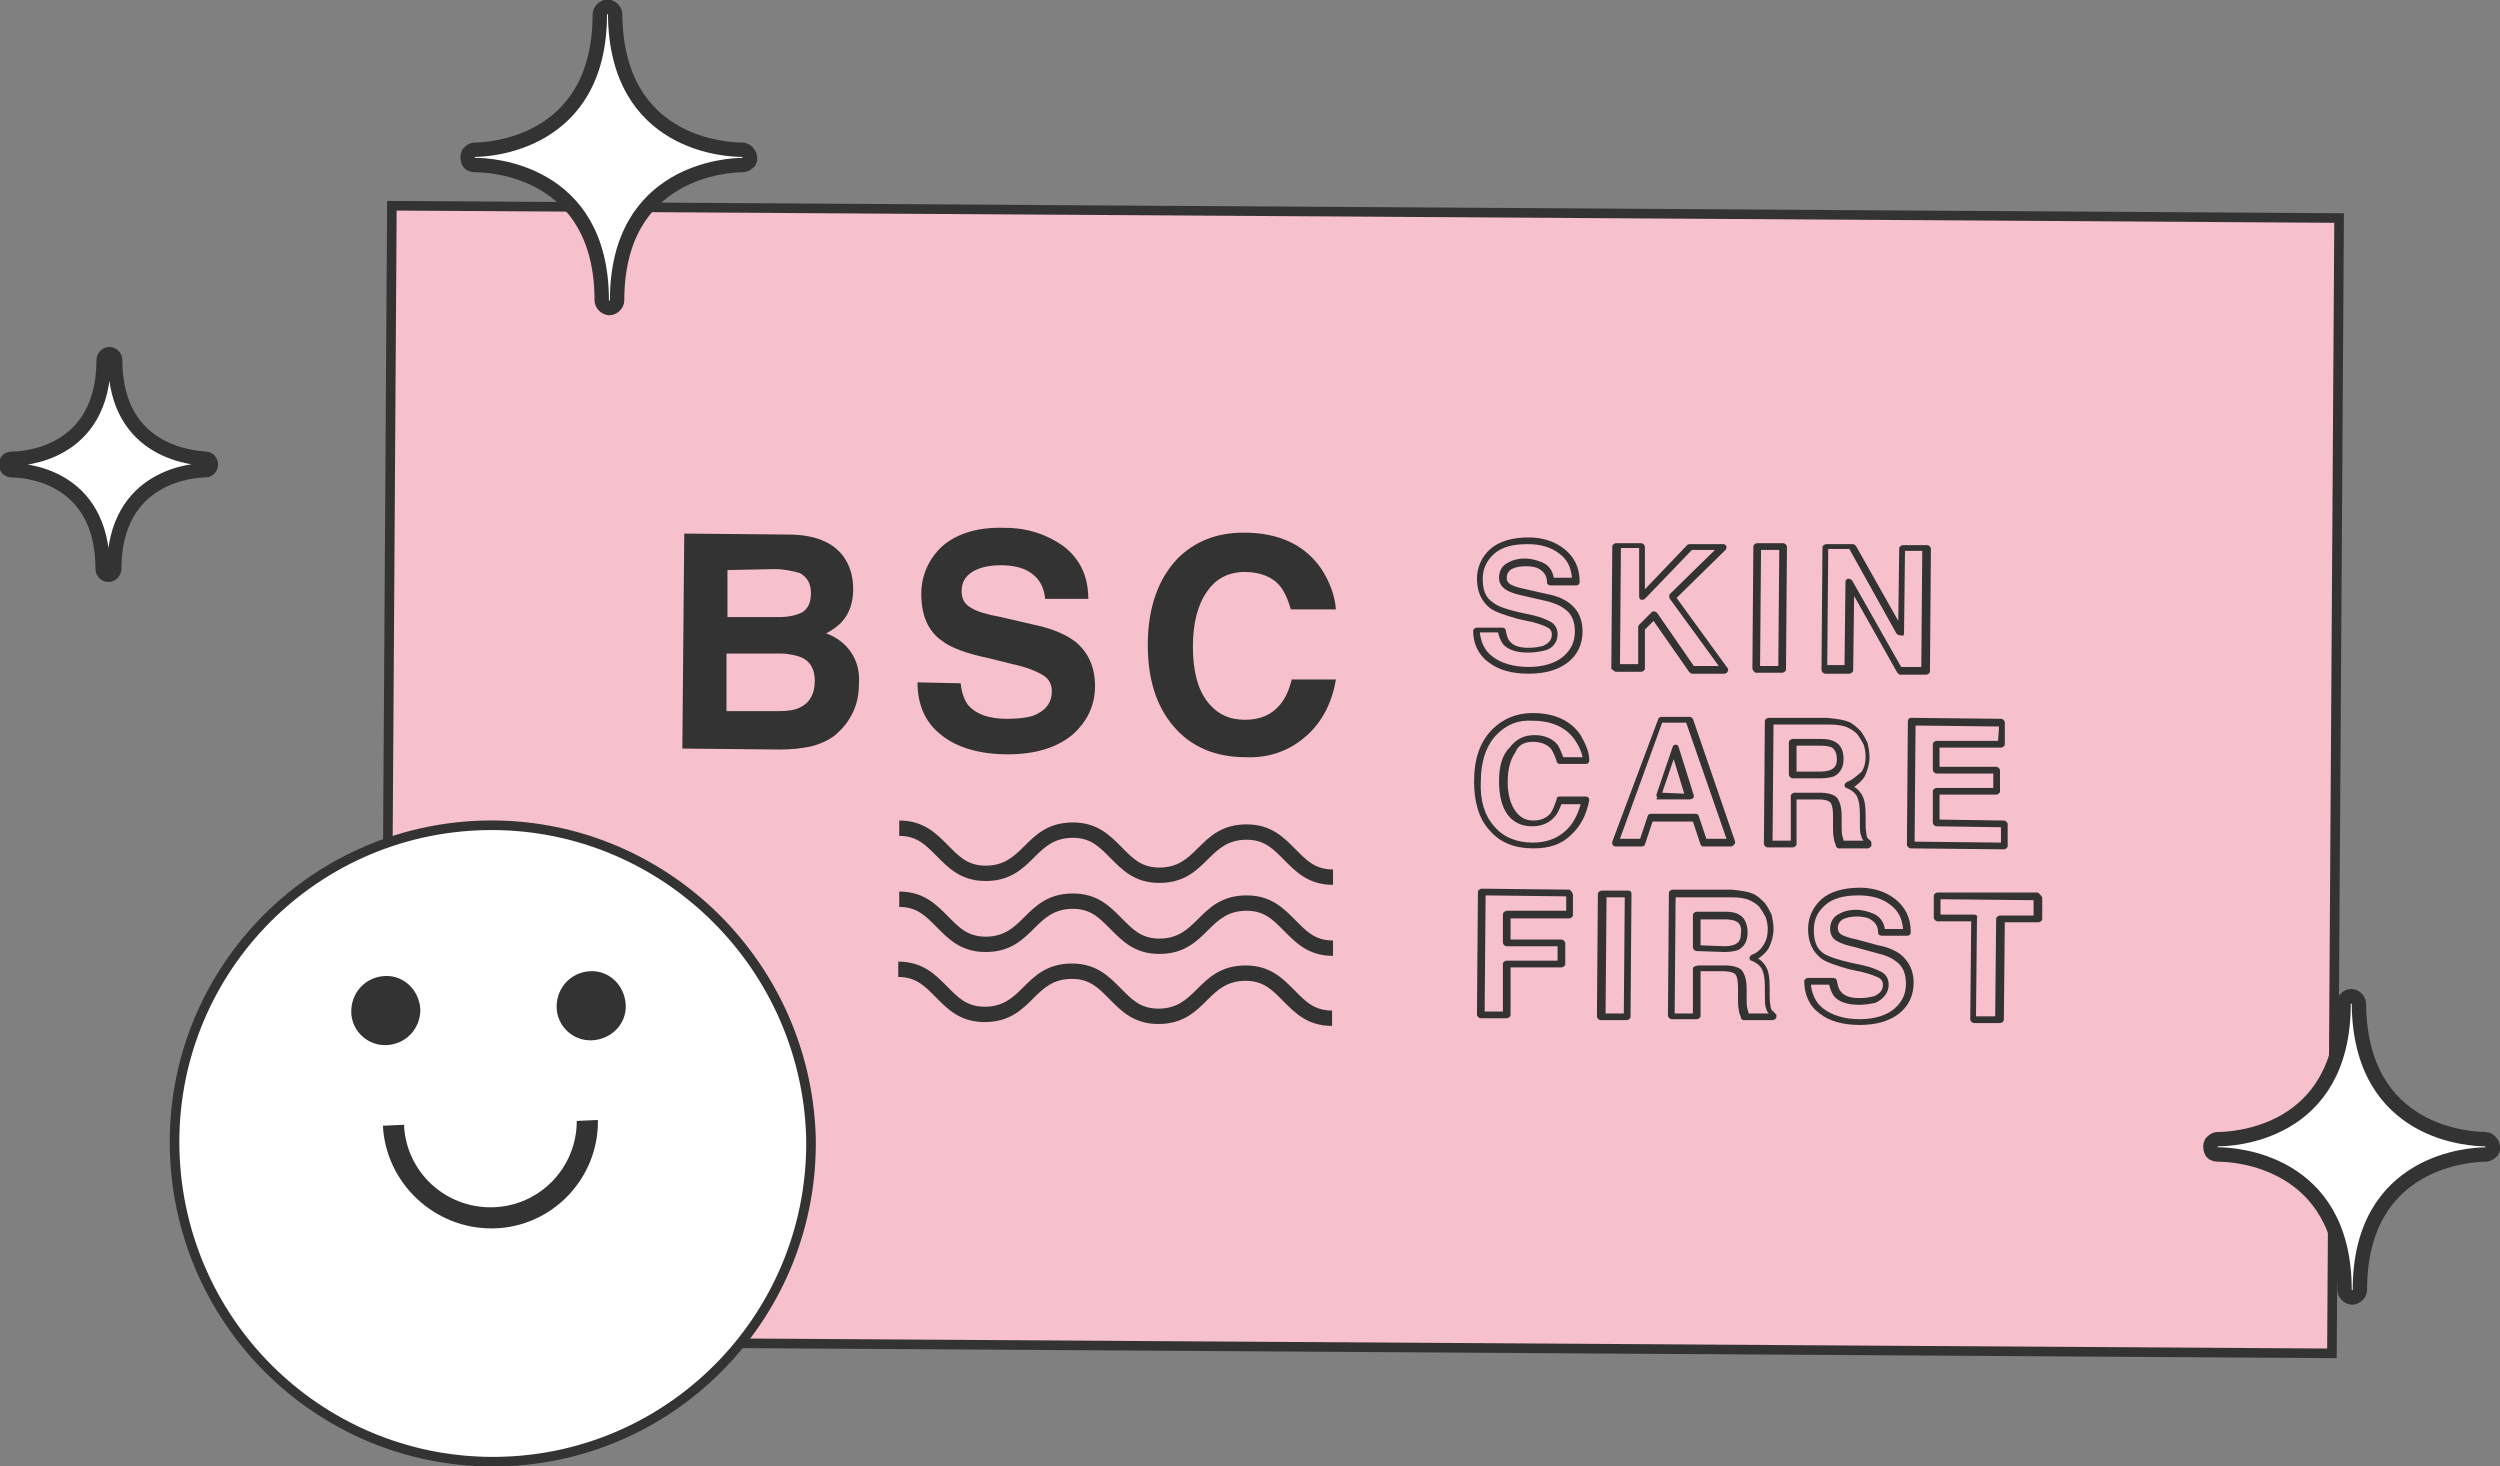 <?xml version="1.0" encoding="utf-8"?>
<!-- Generator: Adobe Illustrator 24.0.0, SVG Export Plug-In . SVG Version: 6.00 Build 0)  -->
<svg version="1.1" id="Capa_1" xmlns="http://www.w3.org/2000/svg" xmlns:xlink="http://www.w3.org/1999/xlink" x="0px" y="0px"
	 viewBox="0 0 260.5 152.8" style="enable-background:new 0 0 260.5 152.8;" xml:space="preserve">
<rect x="0" y="0" width="260.5" height="152.8" fill="#808080" stroke="none"/>
<style type="text/css">
	.st0{fill-rule:evenodd;clip-rule:evenodd;fill:#F7C0CD;stroke:#333333;stroke-width:1;stroke-miterlimit:10;}
	.st1{fill:#333333;}
	.st2{fill:#FFFFFF;stroke:#333333;stroke-width:1.5;stroke-miterlimit:10;}
	.st3{fill:#FFFFFF;}
	.st4{fill:none;stroke:#333333;stroke-miterlimit:10;}
</style>
<g>
	<g>
		<g>
			
				<rect x="82.7" y="-20.3" transform="matrix(6.310308e-03 -1 1 6.310308e-03 59.865 222.567)" class="st0" width="118.3" height="202.9"/>
			<g>
				<g>
					<path class="st1" d="M138.9,99.6c-2.6,0-3.9-1.4-5.1-2.6c-1.1-1.1-2-2.1-3.9-2.1c-1.9,0-2.9,0.9-4,2c-1.2,1.2-2.5,2.5-5.1,2.5
						s-3.9-1.4-5.1-2.6c-1.1-1.1-2-2.1-3.9-2.1c-1.9,0-2.9,0.9-4,2c-1.2,1.2-2.5,2.5-5.1,2.5s-3.9-1.4-5.1-2.6
						c-1.1-1.1-2-2.1-3.9-2.1l0-1.6c2.6,0,3.9,1.4,5.1,2.6c1.1,1.1,2,2.1,3.9,2.1c1.9,0,2.9-0.9,4-2c1.2-1.2,2.5-2.5,5.1-2.5
						s3.9,1.4,5.1,2.6c1.1,1.1,2,2.1,3.9,2.1c1.9,0,2.9-0.9,4-2c1.2-1.2,2.5-2.5,5.1-2.5c2.6,0,3.9,1.4,5.1,2.6
						c1.1,1.1,2,2.1,3.9,2.1L138.9,99.6z"/>
					<path class="st1" d="M138.8,106.9c-2.6,0-3.9-1.4-5.1-2.6c-1.1-1.1-2-2.1-3.9-2.1c-1.9,0-2.9,0.9-4,2c-1.2,1.2-2.5,2.5-5.1,2.5
						s-3.9-1.4-5.1-2.6c-1.1-1.1-2-2.1-3.9-2.1c-1.9,0-2.9,0.9-4,2c-1.2,1.2-2.5,2.5-5.1,2.5s-3.9-1.4-5.1-2.6
						c-1.1-1.1-2-2.1-3.9-2.1l0-1.6c2.6,0,3.9,1.4,5.1,2.6c1.1,1.1,2,2.1,3.9,2.1c1.9,0,2.9-0.9,4-2c1.2-1.2,2.5-2.5,5.1-2.5
						s3.9,1.4,5.1,2.6c1.1,1.1,2,2.1,3.9,2.1c1.9,0,2.9-0.9,4-2c1.2-1.2,2.5-2.5,5.1-2.5c2.6,0,3.9,1.4,5.1,2.6
						c1.1,1.1,2,2.1,3.9,2.1L138.8,106.9z"/>
					<path class="st1" d="M138.9,92.2c-2.6,0-3.9-1.4-5.1-2.6c-1.1-1.1-2-2.1-3.9-2.1c-1.9,0-2.9,0.9-4,2c-1.2,1.2-2.5,2.5-5.1,2.5
						s-3.9-1.4-5.1-2.6c-1.1-1.1-2-2.1-3.9-2.1c-1.9,0-2.9,0.9-4,2c-1.2,1.2-2.5,2.5-5.1,2.5s-3.9-1.4-5.1-2.6
						c-1.1-1.1-2-2.1-3.9-2.1l0-1.6c2.6,0,3.9,1.4,5.1,2.6c1.1,1.1,2,2.1,3.9,2.1c1.9,0,2.9-0.9,4-2c1.2-1.2,2.5-2.5,5.1-2.5
						s3.9,1.4,5.1,2.6c1.1,1.1,2,2.1,3.9,2.1c1.9,0,2.9-0.9,4-2c1.2-1.2,2.5-2.5,5.1-2.5c2.6,0,3.9,1.4,5.1,2.6
						c1.1,1.1,2,2.1,3.9,2.1L138.9,92.2z"/>
					<path class="st1" d="M75.7,68.1l0,6l5.4,0c1,0,1.7-0.1,2.3-0.4c1-0.5,1.5-1.4,1.5-2.8c0-1.2-0.5-2-1.4-2.4
						c-0.5-0.2-1.3-0.4-2.2-0.4L75.7,68.1z M75.8,59.4l0,4.9l5.4,0c1,0,1.8-0.2,2.4-0.5c0.6-0.4,0.9-1,0.9-2c0-1-0.4-1.7-1.2-2.1
						c-0.7-0.2-1.6-0.4-2.6-0.4L75.8,59.4z M87.9,58c0.7,1,1,2.1,1,3.4c0,1.4-0.4,2.5-1.1,3.3c-0.4,0.5-1,0.9-1.7,1.3
						c1.1,0.4,2,1.1,2.6,2c0.6,0.9,0.9,2,0.8,3.3c0,1.3-0.3,2.5-1,3.6c-0.4,0.7-1,1.3-1.6,1.8c-0.7,0.5-1.6,0.9-2.5,1.1
						c-1,0.2-2,0.3-3.2,0.3l-10.1-0.1l0.2-22.4l10.8,0.1C84.9,55.7,86.8,56.5,87.9,58z"/>
					<path class="st1" d="M100.1,71.2c0.1,1,0.4,1.8,0.8,2.3c0.8,0.9,2.1,1.4,4,1.4c1.1,0,2-0.1,2.7-0.3c1.3-0.5,2-1.3,2-2.6
						c0-0.7-0.3-1.3-1-1.7c-0.7-0.4-1.7-0.8-3.1-1.1l-2.4-0.6c-2.4-0.5-4-1.1-4.9-1.8c-1.5-1-2.2-2.7-2.2-4.9c0-2,0.8-3.7,2.2-5
						c1.5-1.3,3.7-2,6.5-1.9c2.4,0,4.4,0.7,6.1,1.9c1.7,1.3,2.6,3.1,2.6,5.5l-4.5,0c-0.1-1.3-0.7-2.3-1.8-2.9
						c-0.7-0.4-1.7-0.6-2.8-0.6c-1.2,0-2.2,0.2-3,0.7s-1.1,1.2-1.1,2c0,0.8,0.3,1.4,1.1,1.8c0.5,0.3,1.4,0.6,3,0.9l3.9,0.9
						c1.7,0.4,3,1,3.9,1.7c1.3,1.1,2,2.6,2,4.6c0,2-0.8,3.7-2.4,5.1c-1.6,1.3-3.8,2-6.7,2c-2.9,0-5.3-0.7-6.9-2
						c-1.7-1.3-2.5-3.2-2.5-5.5L100.1,71.2z"/>
					<path class="st1" d="M122.7,58.2c1.8-1.8,4.1-2.7,6.9-2.7c3.7,0,6.4,1.3,8.1,3.8c0.9,1.4,1.4,2.8,1.5,4.2l-4.7,0
						c-0.3-1.1-0.7-1.9-1.1-2.4c-0.8-1-2.1-1.5-3.7-1.5c-1.7,0-3,0.7-3.9,2c-1,1.4-1.5,3.3-1.5,5.8c0,2.5,0.5,4.4,1.5,5.7
						c1,1.3,2.3,1.9,3.9,1.9c1.6,0,2.8-0.5,3.7-1.6c0.5-0.6,0.9-1.4,1.2-2.6l4.6,0c-0.4,2.4-1.4,4.4-3.1,5.9
						c-1.7,1.5-3.8,2.3-6.3,2.2c-3.2,0-5.7-1.1-7.5-3.2c-1.8-2.1-2.7-4.9-2.7-8.5C119.6,63.3,120.7,60.3,122.7,58.2"/>
					<path class="st1" d="M155.1,69c1,0.8,2.4,1.2,4.2,1.2c1.7,0,3.1-0.4,4.1-1.2c1-0.8,1.5-1.9,1.5-3.2c0-1.2-0.4-2.2-1.3-2.9
						c-0.5-0.4-1.3-0.8-2.4-1l-2.2-0.5c-1-0.2-1.4-0.4-1.6-0.5c-0.3-0.2-0.4-0.4-0.4-0.7c0-0.4,0.2-0.7,0.5-0.9
						c0.4-0.2,0.9-0.3,1.5-0.3c0.6,0,1.1,0.1,1.4,0.3c0.5,0.3,0.8,0.7,0.8,1.4c0,0.2,0.2,0.3,0.4,0.3l2.6,0c0.1,0,0.2,0,0.3-0.1
						c0.1-0.1,0.1-0.2,0.1-0.3c0-1.5-0.6-2.6-1.6-3.4c-1-0.8-2.3-1.2-3.7-1.2c-1.7,0-3.1,0.4-4,1.2c-0.9,0.8-1.4,1.9-1.4,3.1
						c0,1.4,0.5,2.4,1.4,3.1c0.6,0.4,1.5,0.7,2.9,1.1l1.4,0.3c0.8,0.2,1.3,0.4,1.7,0.6c0.3,0.2,0.4,0.4,0.4,0.7
						c0,0.6-0.3,0.9-0.9,1.2c-0.4,0.1-0.9,0.2-1.5,0.2c-1,0-1.6-0.2-2-0.7c-0.2-0.2-0.3-0.6-0.4-1.1c0-0.2-0.2-0.3-0.4-0.3l-2.6,0
						c-0.2,0-0.4,0.2-0.4,0.3C153.5,67,154,68.2,155.1,69 M162.3,66.1c0-0.5-0.2-1-0.7-1.3c-0.4-0.2-1-0.5-1.9-0.7l-1.4-0.3
						c-1.3-0.3-2.2-0.6-2.7-1c-0.8-0.5-1.1-1.3-1.1-2.5c0-1,0.4-1.9,1.2-2.6s1.9-1,3.5-1c1.3,0,2.4,0.3,3.3,1
						c0.8,0.6,1.2,1.4,1.3,2.5l-1.9,0c-0.1-0.7-0.5-1.3-1.2-1.6c-0.5-0.2-1.1-0.4-1.8-0.4c-0.8,0-1.4,0.2-1.9,0.5
						c-0.5,0.3-0.8,0.8-0.8,1.5c0,0.6,0.3,1,0.8,1.3c0.3,0.2,0.9,0.4,1.8,0.6l2.2,0.5c0.9,0.2,1.6,0.5,2.1,0.9c0.7,0.5,1,1.3,1,2.3
						c0,1.1-0.4,1.9-1.2,2.6c-0.8,0.7-2.1,1.1-3.6,1.1c-1.6,0-2.9-0.4-3.8-1.1c-0.8-0.6-1.2-1.5-1.3-2.5l1.9,0
						c0.1,0.5,0.3,0.9,0.5,1.2c0.5,0.6,1.4,0.9,2.6,0.9c0.7,0,1.2-0.1,1.7-0.2C161.8,67.6,162.3,66.9,162.3,66.1z"/>
					<path class="st1" d="M168.4,70l2.6,0c0.2,0,0.4-0.2,0.4-0.3l0-4.1l0.9-0.9l3.7,5.3c0.1,0.1,0.2,0.2,0.3,0.2l3.4,0
						c0.1,0,0.3-0.1,0.3-0.2c0.1-0.1,0.1-0.3,0-0.4l-5.3-7.3l5.1-5c0.1-0.1,0.1-0.2,0.1-0.4c-0.1-0.1-0.2-0.2-0.3-0.2l-3.5,0
						c-0.1,0-0.2,0-0.3,0.1l-4.4,4.6l0-4.4c0-0.2-0.2-0.4-0.4-0.4l-2.6,0c-0.2,0-0.4,0.2-0.4,0.3l-0.1,12.8
						C168.1,69.8,168.2,70,168.4,70 M171,62.5c0.1,0,0.3,0,0.4-0.1l4.9-5.1l2.4,0l-4.7,4.6c-0.1,0.1-0.1,0.3,0,0.5l5.1,7l-2.6,0
						l-3.8-5.5c-0.1-0.1-0.1-0.1-0.3-0.2c-0.1,0-0.2,0-0.3,0.1l-1.3,1.3c-0.1,0.1-0.1,0.2-0.1,0.2l0,3.9l-1.9,0l0.1-12.1l1.9,0
						l0,4.9C170.8,62.3,170.8,62.4,171,62.5z"/>
					<path class="st1" d="M183,70.1l2.7,0c0.2,0,0.4-0.2,0.4-0.3l0.1-12.8c0-0.2-0.2-0.4-0.4-0.4l-2.7,0c-0.2,0-0.4,0.2-0.4,0.3
						l-0.1,12.8C182.7,69.9,182.8,70.1,183,70.1 M183.5,57.3l1.9,0l-0.1,12.1l-1.9,0L183.5,57.3z"/>
					<path class="st1" d="M190.2,70.2l2.5,0c0.2,0,0.4-0.2,0.4-0.3l0.1-7.8l4.5,8c0.1,0.1,0.2,0.2,0.3,0.2l2.7,0
						c0.2,0,0.4-0.2,0.4-0.3l0.1-12.8c0-0.2-0.2-0.4-0.4-0.4l-2.5,0c-0.2,0-0.4,0.2-0.4,0.3l-0.1,7.6l-4.4-7.8
						c-0.1-0.1-0.2-0.2-0.3-0.2l-2.8,0c-0.2,0-0.4,0.2-0.4,0.3l-0.1,12.8C189.8,70,190,70.2,190.2,70.2 M198.4,66l0.1-8.6l1.8,0
						l-0.1,12.1l-2.1,0l-5.1-9c-0.1-0.1-0.2-0.2-0.4-0.2c-0.2,0-0.3,0.2-0.3,0.3l-0.1,8.7l-1.8,0l0.1-12.1l2.2,0l4.9,8.8
						c0.1,0.1,0.2,0.2,0.4,0.2C198.3,66.3,198.4,66.2,198.4,66z"/>
					<path class="st1" d="M159.7,77.3c0.8,0,1.4,0.2,1.9,0.7c0.2,0.3,0.4,0.7,0.6,1.3c0,0.2,0.2,0.3,0.3,0.3l2.7,0
						c0.1,0,0.2,0,0.3-0.1c0.1-0.1,0.1-0.2,0.1-0.3c0-0.9-0.4-1.7-0.9-2.6c-1-1.5-2.7-2.3-5-2.3c-1.7,0-3.1,0.6-4.2,1.7
						c-1.3,1.3-1.9,3.1-1.9,5.4c0,2.2,0.5,3.9,1.6,5.1c1.1,1.3,2.6,1.9,4.6,1.9c1.6,0,2.9-0.4,3.9-1.4c1-0.9,1.6-2.1,1.9-3.6
						c0-0.1,0-0.2-0.1-0.3s-0.2-0.1-0.3-0.1l-2.7,0c-0.2,0-0.3,0.1-0.3,0.3c-0.2,0.6-0.4,1.1-0.6,1.4c-0.4,0.5-1,0.8-1.8,0.8
						c-0.8,0-1.4-0.3-1.9-1c-0.5-0.7-0.8-1.7-0.8-3c0-1.4,0.3-2.4,0.8-3.1C158.2,77.6,158.9,77.3,159.7,77.3 M156.2,81.4
						c0,1.5,0.3,2.7,0.9,3.5c0.6,0.8,1.5,1.2,2.5,1.2c1,0,1.8-0.3,2.4-1c0.3-0.3,0.5-0.8,0.7-1.3l2,0c-0.3,1.1-0.8,2.1-1.6,2.8
						c-0.9,0.8-2,1.2-3.4,1.2c-1.7,0-3.1-0.6-4-1.7c-1-1.1-1.5-2.7-1.4-4.7c0-2.1,0.6-3.8,1.7-4.9c1-1,2.2-1.5,3.7-1.4
						c2,0,3.5,0.7,4.4,2c0.4,0.6,0.7,1.2,0.8,1.8l-2,0c-0.2-0.5-0.4-1-0.6-1.3c-0.5-0.6-1.3-1-2.4-1c-1.1,0-1.9,0.4-2.6,1.3
						C156.5,78.7,156.2,79.9,156.2,81.4z"/>
					<path class="st1" d="M172.8,83.3l3.3,0c0.1,0,0.2-0.1,0.3-0.1c0.1-0.1,0.1-0.2,0.1-0.3l-1.6-5.1c-0.1-0.2-0.2-0.2-0.3-0.2
						c-0.1,0-0.3,0.1-0.3,0.2l-1.7,5c0,0.1,0,0.2,0.1,0.3C172.5,83.3,172.6,83.3,172.8,83.3 M173.2,82.6l1.2-3.5l1.1,3.6L173.2,82.6
						z"/>
					<path class="st1" d="M177.2,88c0.1,0.2,0.2,0.2,0.3,0.2l2.9,0c0.1,0,0.2-0.1,0.3-0.2c0.1-0.1,0.1-0.2,0.1-0.3l-4.4-12.8
						c-0.1-0.1-0.2-0.2-0.3-0.2l-3,0c-0.1,0-0.3,0.1-0.3,0.2L168,87.7c0,0.1,0,0.2,0,0.3c0.1,0.1,0.2,0.2,0.3,0.2l2.8,0
						c0.1,0,0.3-0.1,0.3-0.2l0.8-2.4l4.2,0L177.2,88z M168.8,87.4l4.4-12.1l2.5,0l4.2,12.1l-2.1,0l-0.8-2.4
						c-0.1-0.2-0.2-0.2-0.3-0.2l-4.7,0c-0.1,0-0.3,0.1-0.3,0.2l-0.8,2.4L168.8,87.4z"/>
					<path class="st1" d="M191.2,77.3c-0.3-0.2-0.8-0.3-1.4-0.3l-3,0c-0.2,0-0.4,0.2-0.4,0.3l0,3.4c0,0.2,0.2,0.4,0.4,0.4l2.9,0
						c0.6,0,1.1-0.1,1.4-0.2c0.6-0.3,1-0.9,1-1.8C192.1,78.2,191.8,77.6,191.2,77.3 M191.4,79.1c0,0.6-0.2,0.9-0.6,1.1
						c-0.2,0.1-0.6,0.2-1.1,0.2l-2.5,0l0-2.7l2.6,0c0.5,0,0.9,0.1,1.1,0.2C191.2,78.1,191.4,78.5,191.4,79.1z"/>
					<path class="st1" d="M190.7,83.6c0.1,0.1,0.3,0.4,0.3,1.4l0,1.2c0,0.4,0,0.8,0.1,1.2c0,0.2,0.1,0.4,0.2,0.7
						c0,0.2,0.2,0.3,0.3,0.3l3,0c0.2,0,0.4-0.2,0.4-0.3v-0.3c0-0.1-0.1-0.2-0.2-0.3c-0.2-0.1-0.3-0.3-0.3-0.5c0-0.1-0.1-0.4-0.1-1.1
						l0-0.9c0-1-0.1-1.7-0.4-2.2c-0.2-0.3-0.4-0.6-0.8-0.8c0.4-0.3,0.8-0.6,1.1-1.1c0.3-0.6,0.5-1.3,0.5-2c0-0.6-0.1-1-0.2-1.5
						c-0.2-0.4-0.4-0.8-0.7-1.2c-0.4-0.4-0.8-0.8-1.3-1c-0.5-0.2-1.2-0.3-2.2-0.4l-6.1,0c-0.2,0-0.4,0.2-0.4,0.3l-0.1,12.8
						c0,0.2,0.2,0.4,0.4,0.4l2.6,0c0.2,0,0.4-0.2,0.4-0.3l0-4.7l2.3,0C190.1,83.3,190.5,83.4,190.7,83.6 M192.4,81.5
						c-0.1,0.1-0.2,0.2-0.2,0.3c0,0.2,0.1,0.3,0.2,0.3c0.5,0.2,0.9,0.5,1.1,0.9c0.2,0.4,0.3,1,0.3,1.8l0,0.9c0,0.6,0,1,0.1,1.3
						s0.1,0.4,0.3,0.6l-2.1,0c0-0.2-0.1-0.3-0.1-0.4c-0.1-0.3-0.1-0.7-0.1-1l0-1.2c0-0.9-0.2-1.5-0.5-1.9c-0.3-0.3-0.9-0.5-1.8-0.5
						l-2.6,0c-0.2,0-0.4,0.2-0.4,0.3l0,4.7l-1.9,0l0.1-12.1l5.8,0c0.8,0,1.5,0.1,1.9,0.3c0.4,0.2,0.8,0.4,1.1,0.8
						c0.2,0.3,0.4,0.6,0.6,1c0.1,0.3,0.2,0.8,0.2,1.2c0,0.6-0.1,1.1-0.4,1.6C193.4,80.9,193,81.3,192.4,81.5z"/>
					<path class="st1" d="M198.8,75.2L198.7,88c0,0.2,0.2,0.4,0.4,0.4l9.7,0.1c0.2,0,0.4-0.2,0.4-0.3l0-2.3c0-0.2-0.2-0.4-0.4-0.4
						l-6.7-0.1l0-2.6l5.9,0c0.2,0,0.4-0.2,0.4-0.3l0-2.2c0-0.2-0.2-0.4-0.4-0.4l-5.9,0l0-2l6.4,0c0.2,0,0.4-0.2,0.4-0.3l0-2.3
						c0-0.2-0.2-0.4-0.4-0.4l-9.4-0.1C198.9,74.8,198.8,75,198.8,75.2 M208.2,77.2l-6.4,0c-0.2,0-0.4,0.2-0.4,0.3l0,2.7
						c0,0.2,0.2,0.4,0.4,0.4l5.9,0l0,1.5l-5.9,0c-0.2,0-0.4,0.2-0.4,0.3l0,3.3c0,0.2,0.2,0.4,0.4,0.4l6.7,0.1l0,1.6l-9-0.1l0.1-12.1
						l8.7,0.1L208.2,77.2z"/>
					<path class="st1" d="M163.5,92.7l-9.1-0.1c-0.2,0-0.4,0.2-0.4,0.3l-0.1,12.8c0,0.2,0.2,0.4,0.4,0.4l2.7,0
						c0.2,0,0.4-0.2,0.4-0.3l0-5l5.3,0c0.2,0,0.4-0.2,0.4-0.3l0-2.2c0-0.2-0.2-0.4-0.4-0.4l-5.3,0l0-2.2l6.1,0
						c0.2,0,0.4-0.2,0.4-0.3l0-2.2C163.8,92.9,163.6,92.7,163.5,92.7 M156.6,95.3l0,2.9c0,0.2,0.2,0.4,0.4,0.4l5.3,0l0,1.5l-5.3,0
						c-0.2,0-0.4,0.2-0.4,0.3l0,5l-1.9,0l0.1-12.1l8.4,0.1l0,1.5l-6.1,0C156.8,94.9,156.6,95.1,156.6,95.3z"/>
					<path class="st1" d="M169.6,92.8l-2.7,0c-0.2,0-0.4,0.2-0.4,0.3l-0.1,12.8c0,0.2,0.2,0.4,0.4,0.4l2.7,0c0.2,0,0.4-0.2,0.4-0.3
						l0.1-12.8C170,92.9,169.9,92.8,169.6,92.8 M169.2,105.6l-1.9,0l0.1-12.1l1.9,0L169.2,105.6z"/>
					<path class="st1" d="M179.7,99.2c0.6,0,1.1-0.1,1.4-0.2c0.6-0.3,1-0.9,1-1.8c0-0.9-0.3-1.6-0.9-1.9c-0.3-0.2-0.8-0.3-1.4-0.3
						l-3,0c-0.2,0-0.4,0.2-0.4,0.3l0,3.4c0,0.2,0.2,0.4,0.4,0.4L179.7,99.2z M177.2,98.5l0-2.7l2.6,0c0.5,0,0.9,0.1,1.1,0.2
						c0.4,0.2,0.6,0.6,0.5,1.3c0,0.6-0.2,0.9-0.6,1.1c-0.2,0.1-0.6,0.2-1.1,0.2L177.2,98.5z"/>
					<path class="st1" d="M184.8,105.4c-0.2-0.1-0.3-0.3-0.3-0.5c0-0.1-0.1-0.4-0.1-1.1l0-0.9c0-1-0.1-1.7-0.4-2.2
						c-0.2-0.3-0.4-0.6-0.8-0.8c0.4-0.3,0.8-0.6,1.1-1.1c0.3-0.6,0.5-1.3,0.5-2c0-0.6-0.1-1-0.2-1.5c-0.2-0.4-0.4-0.8-0.7-1.2
						c-0.4-0.4-0.8-0.8-1.3-1c-0.5-0.2-1.2-0.3-2.2-0.4l-6.1,0c-0.2,0-0.4,0.2-0.4,0.3l-0.1,12.8c0,0.2,0.2,0.4,0.4,0.4l2.6,0
						c0.2,0,0.4-0.2,0.4-0.3l0-4.7l2.3,0c0.6,0,1.1,0.1,1.3,0.3c0.1,0.1,0.3,0.4,0.3,1.4l0,1.2c0,0.4,0,0.8,0.1,1.2
						c0,0.2,0.1,0.4,0.2,0.7c0,0.2,0.2,0.3,0.3,0.3l3,0c0.2,0,0.4-0.2,0.4-0.3v-0.3C184.9,105.6,184.9,105.5,184.8,105.4
						 M176.4,100.9l0,4.7l-1.9,0l0.1-12.1l5.8,0c0.8,0,1.5,0.1,1.9,0.3c0.4,0.2,0.8,0.4,1.1,0.8c0.2,0.3,0.4,0.6,0.6,1
						c0.1,0.3,0.2,0.8,0.2,1.2c0,0.6-0.1,1.1-0.4,1.6c-0.3,0.5-0.7,0.9-1.3,1.1c-0.1,0.1-0.2,0.2-0.2,0.3c0,0.2,0.1,0.3,0.2,0.3
						c0.5,0.2,0.9,0.5,1.1,0.9c0.2,0.4,0.3,1,0.3,1.8l0,0.9c0,0.6,0,1,0.1,1.3s0.1,0.4,0.3,0.6l-2.1,0c0-0.2-0.1-0.3-0.1-0.4
						c-0.1-0.3-0.1-0.7-0.1-1l0-1.2c0-0.9-0.2-1.5-0.5-1.9c-0.3-0.3-0.9-0.5-1.8-0.5l-2.6,0C176.6,100.6,176.4,100.8,176.4,100.9z"
						/>
					<path class="st1" d="M198.1,99.5c-0.5-0.4-1.3-0.8-2.4-1l-2.2-0.6c-1-0.2-1.4-0.4-1.6-0.5c-0.3-0.2-0.4-0.4-0.4-0.7
						c0-0.4,0.2-0.7,0.5-0.9c0.4-0.2,0.9-0.3,1.5-0.3c0.6,0,1.1,0.1,1.4,0.3c0.5,0.3,0.8,0.7,0.8,1.4c0,0.2,0.2,0.3,0.4,0.3l2.6,0
						c0.1,0,0.2,0,0.3-0.1c0.1-0.1,0.1-0.2,0.1-0.3c0-1.5-0.6-2.6-1.6-3.4c-1-0.8-2.3-1.2-3.7-1.2c-1.7,0-3.1,0.4-4,1.2
						c-0.9,0.8-1.4,1.9-1.4,3.1c0,1.4,0.5,2.4,1.4,3.1c0.6,0.4,1.5,0.7,2.9,1.1l1.4,0.3c0.8,0.2,1.3,0.4,1.7,0.6
						c0.3,0.2,0.4,0.4,0.4,0.7c0,0.6-0.3,0.9-0.9,1.2c-0.4,0.1-0.9,0.2-1.5,0.2c-1,0-1.6-0.2-2-0.7c-0.2-0.2-0.3-0.6-0.4-1.1
						c0-0.2-0.2-0.3-0.4-0.3l-2.6,0c-0.2,0-0.4,0.2-0.4,0.3c0,1.4,0.5,2.6,1.6,3.4c1,0.8,2.4,1.2,4.2,1.2c1.7,0,3.1-0.4,4.1-1.2
						c1-0.8,1.5-1.9,1.5-3.2C199.4,101.1,198.9,100.2,198.1,99.5 M196.8,102.6c0-0.5-0.2-1-0.7-1.3c-0.4-0.2-1-0.5-1.9-0.7l-1.4-0.3
						c-1.3-0.3-2.2-0.6-2.7-0.9c-0.8-0.5-1.1-1.3-1.1-2.5c0-1.1,0.4-1.9,1.2-2.6c0.8-0.7,1.9-1,3.5-1c1.3,0,2.4,0.3,3.3,1
						c0.8,0.6,1.2,1.4,1.3,2.5l-1.9,0c-0.1-0.7-0.5-1.3-1.2-1.6c-0.5-0.2-1.1-0.4-1.8-0.4c-0.8,0-1.4,0.2-1.9,0.5
						c-0.5,0.3-0.8,0.8-0.8,1.5c0,0.6,0.3,1.1,0.8,1.3c0.3,0.2,0.9,0.4,1.8,0.6l2.2,0.6c0.9,0.2,1.6,0.5,2.1,0.9
						c0.7,0.5,1,1.3,1,2.3c0,1.1-0.4,1.9-1.2,2.6c-0.8,0.7-2.1,1.1-3.6,1.1c-1.6,0-2.9-0.4-3.8-1.1c-0.8-0.6-1.2-1.5-1.3-2.5l1.9,0
						c0.1,0.5,0.3,0.9,0.5,1.2c0.5,0.6,1.4,0.9,2.6,0.9c0.7,0,1.2-0.1,1.7-0.2C196.3,104.1,196.8,103.4,196.8,102.6z"/>
					<path class="st1" d="M212.3,93L201.9,93c-0.2,0-0.4,0.2-0.4,0.3l0,2.3c0,0.2,0.2,0.4,0.4,0.4l3.5,0l-0.1,10.2
						c0,0.2,0.2,0.4,0.4,0.4l2.7,0c0.2,0,0.4-0.2,0.4-0.3l0.1-10.2l3.5,0c0.2,0,0.4-0.2,0.4-0.3l0-2.3C212.6,93.2,212.4,93,212.3,93
						 M205.7,95.3l-3.5,0l0-1.6l9.7,0.1l0,1.6l-3.5,0c-0.2,0-0.4,0.2-0.4,0.3l-0.1,10.2l-2,0l0.1-10.2
						C206.1,95.4,205.9,95.3,205.7,95.3z"/>
				</g>
			</g>
		</g>
	</g>
	<g>
		<path class="st2" d="M12,37.5c0-0.3-0.3-0.6-0.6-0.6s-0.6,0.3-0.6,0.6c0,10-8.6,10.3-9.5,10.3l0,0l0,0c-0.1,0-0.3,0-0.4,0.1
			c-0.1,0-0.1,0.1-0.2,0.2c-0.1,0.2-0.1,0.4,0,0.6s0.3,0.3,0.5,0.3c0,0,0,0,0,0c1,0,9.5,0.3,9.5,10.3c0,0.3,0.3,0.6,0.6,0.6
			s0.6-0.3,0.6-0.6c0-9.9,8.5-10.3,9.5-10.3l0,0l0,0c0.2,0,0.4-0.1,0.5-0.3c0.1-0.2,0.1-0.4,0-0.6c-0.1-0.2-0.3-0.3-0.5-0.3l0,0l0,0
			l0,0l0,0C20.5,47.7,12,47.4,12,37.5z"/>
		<path class="st2" d="M64.1,1.5c0-0.4-0.4-0.8-0.8-0.8c-0.4,0-0.8,0.4-0.8,0.8c0,13.6-11.7,14.1-13,14.1l0,0l0,0
			c-0.2,0-0.4,0.1-0.5,0.2c-0.1,0.1-0.2,0.2-0.2,0.2c-0.1,0.2-0.1,0.5,0,0.8s0.4,0.4,0.7,0.4c0,0,0,0,0.1,0
			c1.4,0,13.1,0.5,13.1,14.1c0,0.4,0.4,0.8,0.8,0.8c0.4,0,0.8-0.4,0.8-0.8c0-13.6,11.7-14.1,13.1-14.1l0,0l0,0
			c0.3,0,0.5-0.2,0.7-0.4c0.1-0.2,0.1-0.5-0.1-0.8c-0.1-0.2-0.4-0.4-0.7-0.4l0,0l0,0l0,0l0,0C75.9,15.6,64.2,15.2,64.1,1.5z"/>
		<path class="st2" d="M245.8,104.6c0-0.4-0.4-0.8-0.8-0.8c-0.4,0-0.8,0.4-0.8,0.8c0,13.7-11.7,14.1-13.1,14.1l0,0l0,0
			c-0.2,0-0.4,0.1-0.5,0.2c-0.1,0.1-0.2,0.2-0.2,0.2c-0.1,0.2-0.1,0.5,0,0.8s0.4,0.4,0.7,0.4c0,0,0,0,0.1,0
			c1.4,0,13.1,0.5,13.1,14.1c0,0.4,0.4,0.8,0.8,0.8c0.4,0,0.8-0.4,0.8-0.8c0-13.6,11.7-14.1,13.1-14.1l0,0l0,0
			c0.3,0,0.5-0.2,0.7-0.4c0.1-0.2,0.1-0.5-0.1-0.8c-0.1-0.2-0.4-0.4-0.6-0.4l0,0l0,0l0,0l0,0C257.6,118.7,245.9,118.3,245.8,104.6z"
			/>
	</g>
	<g>
		<g>
			<g>
				<g>
					<g>
						<g>
							<path class="st3" d="M50.5,86c-18.3,0.4-32.8,15.6-32.3,33.9s15.6,32.8,33.9,32.4c18.3-0.4,32.8-15.6,32.4-33.9
								C83.9,100.1,68.7,85.6,50.5,86z"/>
						</g>
						<g>
							<path class="st4" d="M50.5,86c-18.3,0.4-32.8,15.6-32.3,33.9s15.6,32.8,33.9,32.4c18.3-0.4,32.8-15.6,32.4-33.9
								C83.9,100.1,68.7,85.6,50.5,86z"/>
						</g>
					</g>
					<g>
						<path class="st1" d="M40.1,101.7c-2,0.1-3.5,1.7-3.5,3.7c0,2,1.7,3.6,3.7,3.5c2-0.1,3.5-1.7,3.5-3.7
							C43.7,103.2,42.1,101.6,40.1,101.7z"/>
						<path class="st1" d="M61.5,101.2c-2,0.1-3.5,1.7-3.5,3.7c0,2,1.7,3.6,3.7,3.5s3.6-1.7,3.5-3.7
							C65.1,102.7,63.5,101.1,61.5,101.2z"/>
						<path class="st1" d="M51.4,128c6.1-0.1,11-5.2,10.9-11.3l-2.2,0.1c0,4.9-3.9,8.9-8.8,9c-4.9,0.1-9-3.7-9.2-8.6l-2.2,0.1
							C40.2,123.3,45.3,128.1,51.4,128z"/>
					</g>
				</g>
			</g>
		</g>
	</g>
</g>
</svg>
